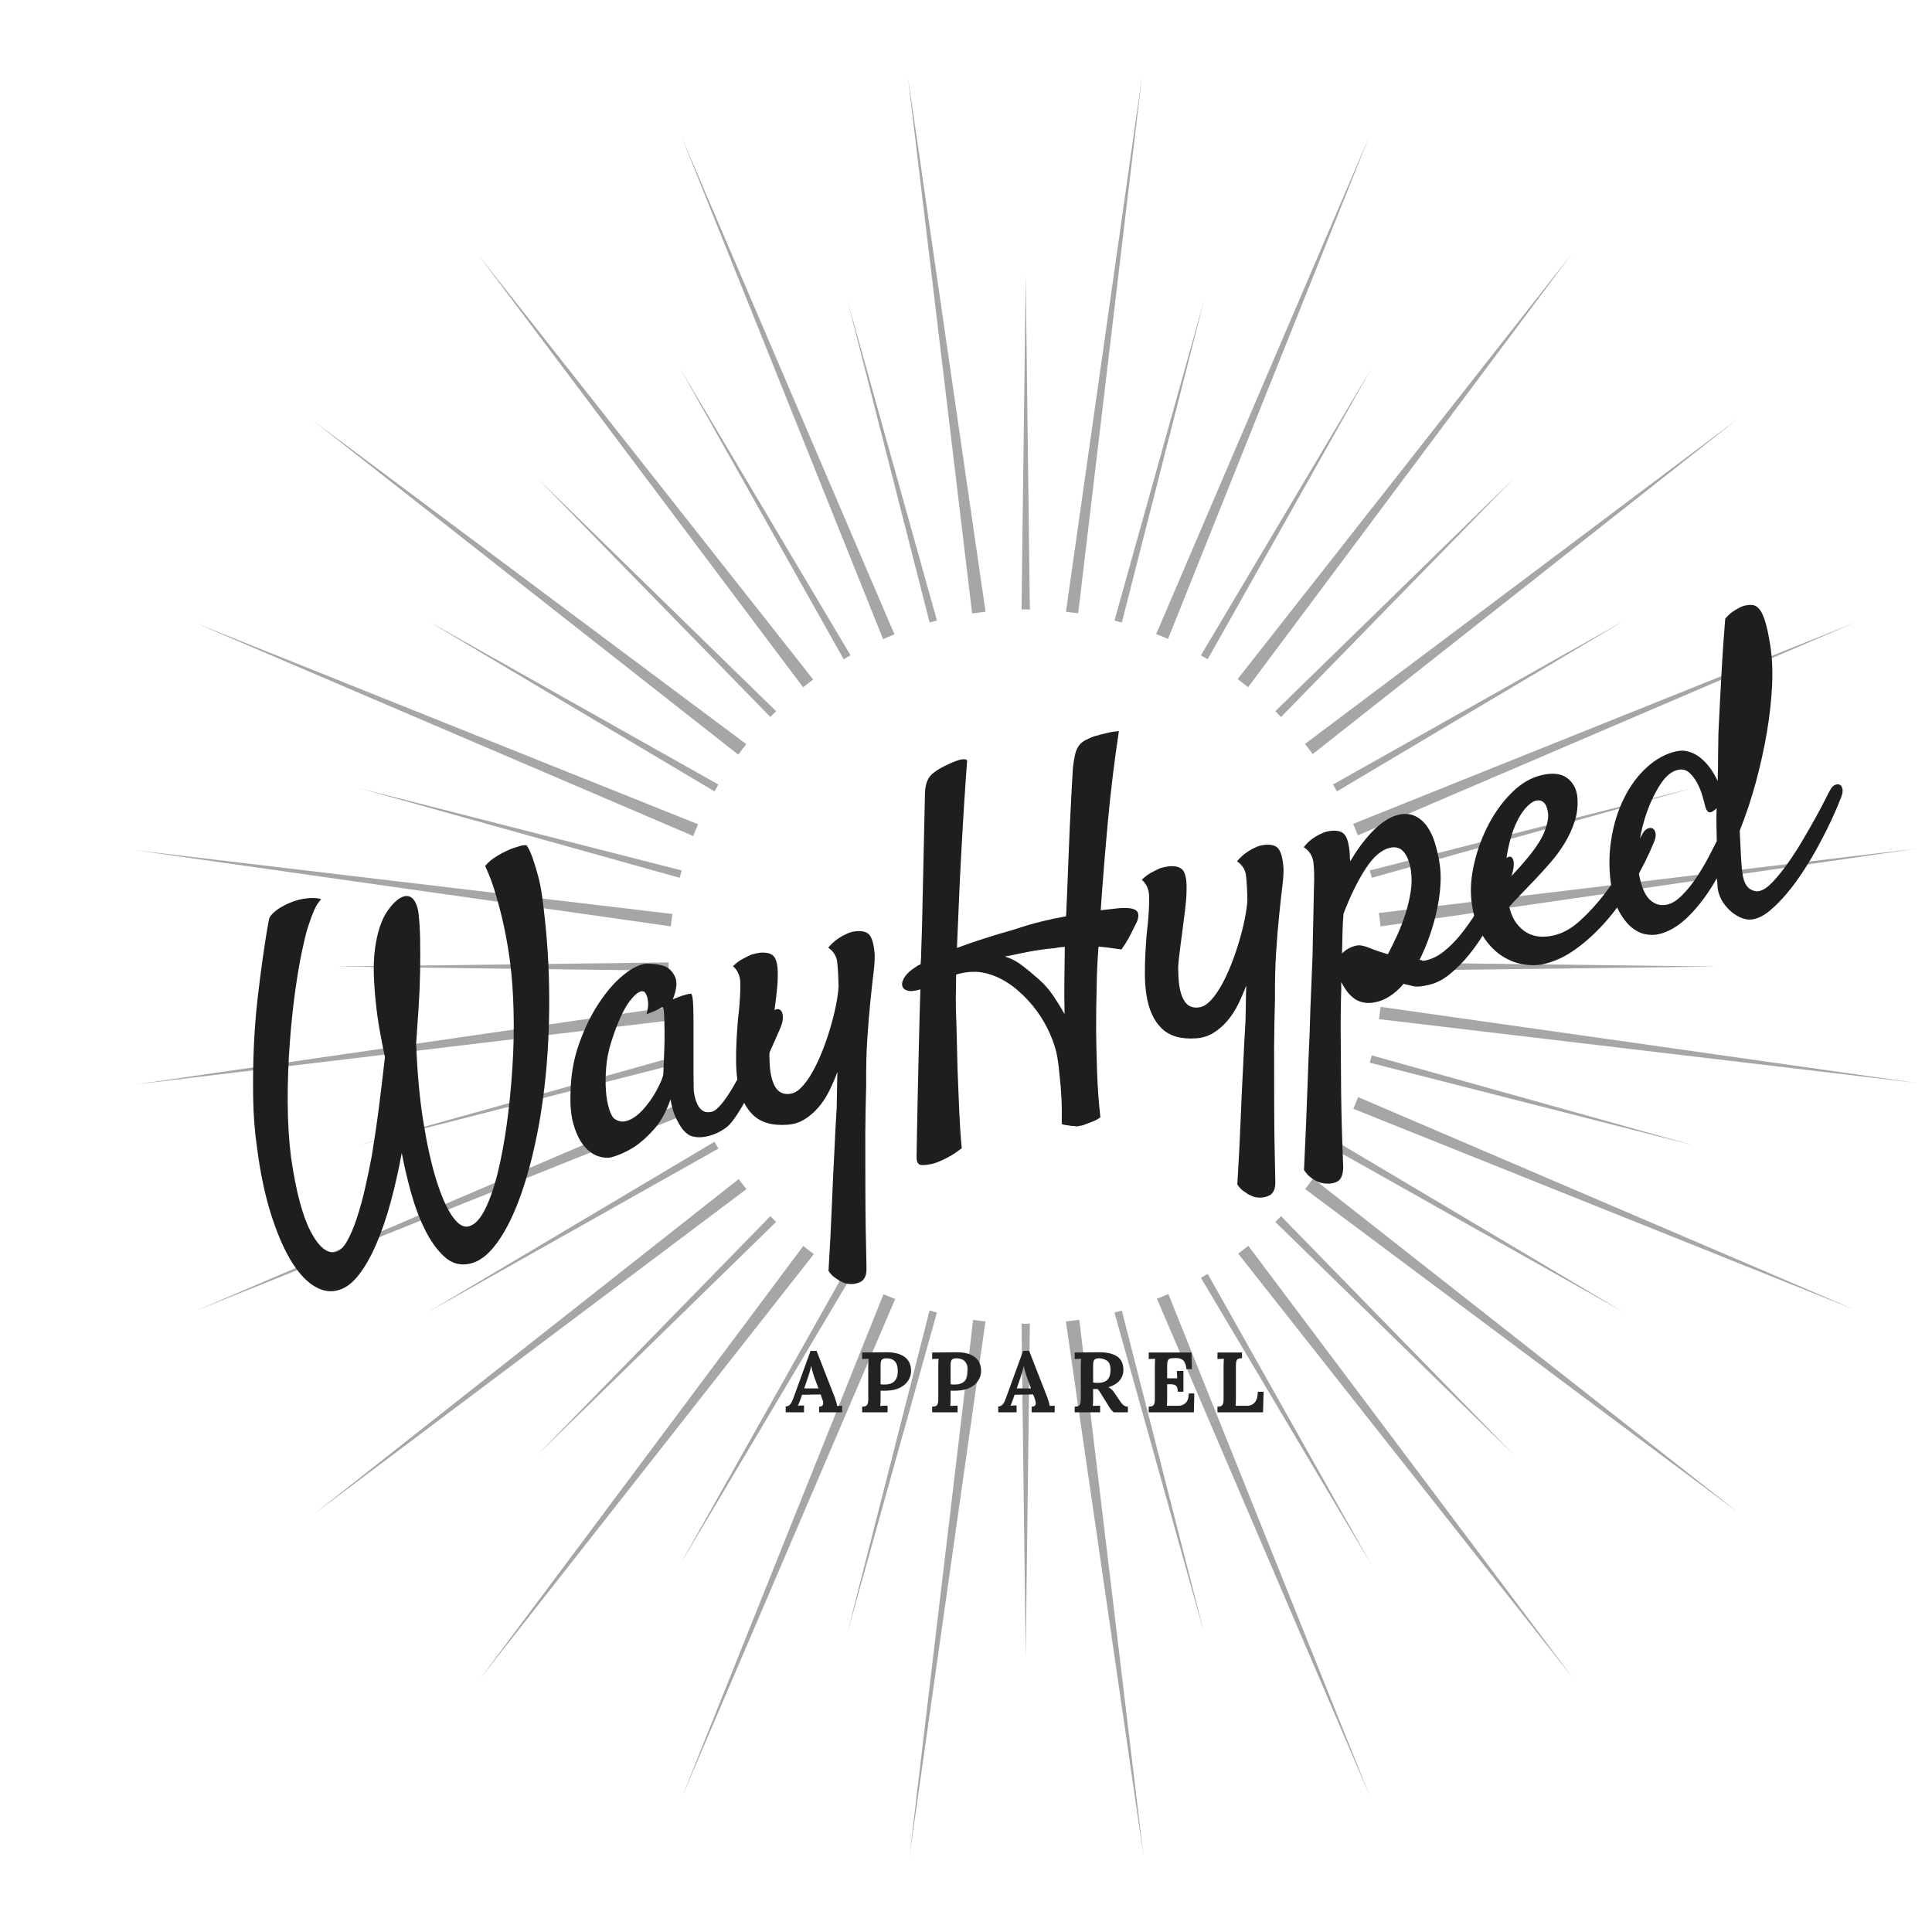 <?xml version="1.0" encoding="UTF-8"?>
<svg xmlns="http://www.w3.org/2000/svg" xmlns:xlink="http://www.w3.org/1999/xlink" width="375pt" height="375pt" viewBox="0 0 375 375" version="1.2">
<defs>
<g>
<symbol overflow="visible" id="glyph0-0">
<path style="stroke:none;" d=""/>
</symbol>
<symbol overflow="visible" id="glyph0-1">
<path style="stroke:none;" d="M 14.641 12.75 C 13.098 13.082 11.535 12.707 9.953 11.625 C 8.379 10.539 6.914 8.828 5.562 6.484 C 4.207 4.148 2.969 1.18 1.844 -2.422 C 0.727 -6.023 -0.141 -10.223 -0.766 -15.016 C -1.223 -18.18 -1.473 -21.457 -1.516 -24.844 C -1.566 -28.238 -1.52 -31.539 -1.375 -34.75 C -1.227 -37.969 -0.988 -41.023 -0.656 -43.922 C -0.32 -46.816 0.004 -49.391 0.328 -51.641 C 0.648 -53.891 0.926 -55.703 1.156 -57.078 C 1.395 -58.453 1.547 -59.258 1.609 -59.5 C 1.711 -59.789 1.957 -60.129 2.344 -60.516 C 2.738 -60.898 3.219 -61.266 3.781 -61.609 C 4.344 -61.953 4.969 -62.266 5.656 -62.547 C 6.344 -62.836 7.004 -63.051 7.641 -63.188 C 8.16 -63.301 8.664 -63.379 9.156 -63.422 C 9.602 -63.461 10.047 -63.473 10.484 -63.453 C 10.93 -63.43 11.332 -63.348 11.688 -63.203 C 11.188 -62.723 10.738 -62.035 10.344 -61.141 C 9.957 -60.254 9.613 -59.336 9.312 -58.391 C 8.938 -57.316 8.625 -56.172 8.375 -54.953 C 7.781 -52.504 7.238 -49.566 6.75 -46.141 C 6.258 -42.723 5.875 -39.113 5.594 -35.312 C 5.312 -31.52 5.176 -27.703 5.188 -23.859 C 5.207 -20.023 5.422 -16.469 5.828 -13.188 C 6.785 -6.582 8.051 -1.773 9.625 1.234 C 11.207 4.254 12.82 5.594 14.469 5.25 C 15.258 5.082 16 4.395 16.688 3.188 C 17.375 1.988 18.008 0.5 18.594 -1.281 C 19.188 -3.062 19.727 -5.023 20.219 -7.172 C 20.707 -9.328 21.145 -11.441 21.531 -13.516 C 21.75 -14.836 21.977 -16.312 22.219 -17.938 C 22.457 -19.562 22.688 -21.223 22.906 -22.922 C 23.125 -24.629 23.332 -26.32 23.531 -28 C 23.727 -29.676 23.906 -31.195 24.062 -32.562 C 23.727 -34.145 23.398 -35.828 23.078 -37.609 C 22.754 -39.398 22.492 -41.227 22.297 -43.094 C 22.098 -44.957 21.969 -46.805 21.906 -48.641 C 21.852 -50.484 21.938 -52.203 22.156 -53.797 C 22.602 -56.879 23.395 -59.25 24.531 -60.906 C 25.676 -62.562 26.773 -63.523 27.828 -63.797 C 28.566 -63.953 29.16 -63.742 29.609 -63.172 C 30.066 -62.609 30.379 -61.797 30.547 -60.734 C 30.734 -59.328 30.848 -57.617 30.891 -55.609 C 30.93 -53.598 30.93 -51.438 30.891 -49.125 C 30.848 -46.82 30.75 -44.484 30.594 -42.109 C 30.438 -39.734 30.281 -37.445 30.125 -35.25 C 30.332 -29.582 30.797 -24.516 31.516 -20.047 C 32.234 -15.586 33.07 -11.816 34.031 -8.734 C 35 -5.648 36.02 -3.32 37.094 -1.75 C 38.176 -0.176 39.223 0.504 40.234 0.297 C 41.391 0.047 42.445 -1.004 43.406 -2.859 C 44.363 -4.723 45.203 -7.098 45.922 -9.984 C 46.641 -12.879 47.242 -16.117 47.734 -19.703 C 48.223 -23.297 48.582 -26.957 48.812 -30.688 C 49.051 -34.414 49.125 -38.051 49.031 -41.594 C 48.938 -45.145 48.707 -48.32 48.344 -51.125 C 48.031 -53.438 47.641 -55.703 47.172 -57.922 C 46.766 -59.828 46.25 -61.848 45.625 -63.984 C 45.008 -66.129 44.305 -68.023 43.516 -69.672 C 44.086 -70.41 44.91 -71.086 45.984 -71.703 C 46.523 -72.047 47.129 -72.363 47.797 -72.656 C 48.191 -72.852 48.625 -73.031 49.094 -73.188 C 49.508 -73.332 49.926 -73.461 50.344 -73.578 C 50.758 -73.691 51.16 -73.734 51.547 -73.703 C 52.016 -73.035 52.438 -72.129 52.812 -70.984 C 53.195 -69.848 53.535 -68.727 53.828 -67.625 C 54.16 -66.32 54.422 -64.941 54.609 -63.484 C 55.379 -57.797 55.816 -52.141 55.922 -46.516 C 56.023 -40.891 55.848 -35.492 55.391 -30.328 C 54.93 -25.172 54.219 -20.375 53.25 -15.938 C 52.289 -11.5 51.156 -7.594 49.844 -4.219 C 48.531 -0.852 47.082 1.852 45.5 3.906 C 43.914 5.957 42.25 7.164 40.5 7.531 C 38.645 7.926 37 7.457 35.562 6.125 C 34.125 4.801 32.859 3.02 31.766 0.781 C 30.68 -1.445 29.773 -3.895 29.047 -6.562 C 28.328 -9.227 27.754 -11.703 27.328 -13.984 C 26.742 -10.766 26.039 -7.629 25.219 -4.578 C 24.395 -1.523 23.453 1.227 22.391 3.688 C 21.336 6.156 20.164 8.203 18.875 9.828 C 17.594 11.453 16.18 12.426 14.641 12.75 Z M 14.641 12.75 "/>
</symbol>
<symbol overflow="visible" id="glyph0-2">
<path style="stroke:none;" d="M 37.391 -24.422 C 36.879 -23.203 36.207 -21.688 35.375 -19.875 C 34.539 -18.07 33.664 -16.254 32.75 -14.422 C 31.832 -12.598 30.914 -10.91 30 -9.359 C 29.082 -7.816 28.285 -6.695 27.609 -6 C 27.141 -5.562 26.582 -5.164 25.938 -4.812 C 25.301 -4.457 24.629 -4.176 23.922 -3.969 C 23.223 -3.77 22.539 -3.664 21.875 -3.656 C 21.219 -3.656 20.613 -3.766 20.062 -3.984 C 19.508 -4.266 19 -4.711 18.531 -5.328 C 18.145 -5.848 17.734 -6.562 17.297 -7.469 C 16.859 -8.383 16.516 -9.562 16.266 -11 C 15.441 -8.602 14.379 -6.676 13.078 -5.219 C 11.785 -3.758 10.508 -2.617 9.25 -1.797 C 7.781 -0.859 6.266 -0.176 4.703 0.25 C 3.953 0.406 3.102 0.32 2.156 0 C 1.207 -0.332 0.328 -0.977 -0.484 -1.938 C -1.297 -2.895 -1.961 -4.219 -2.484 -5.906 C -3.016 -7.594 -3.234 -9.691 -3.141 -12.203 C -3.098 -15.578 -2.551 -18.758 -1.5 -21.75 C -0.445 -24.738 0.832 -27.375 2.344 -29.656 C 3.852 -31.945 5.43 -33.766 7.078 -35.109 C 8.734 -36.453 10.191 -37.195 11.453 -37.344 C 12.93 -37.375 14.18 -37.203 15.203 -36.828 C 16.055 -36.453 16.707 -35.77 17.156 -34.781 C 17.613 -33.801 17.469 -32.348 16.719 -30.422 C 17.426 -30.734 18.023 -30.969 18.516 -31.125 C 19.016 -31.281 19.395 -31.391 19.656 -31.453 C 19.977 -31.516 20.195 -31.531 20.312 -31.5 C 20.383 -31.406 20.457 -31.188 20.531 -30.844 C 20.602 -30.5 20.656 -29.859 20.688 -28.922 C 20.719 -27.992 20.734 -26.727 20.734 -25.125 C 20.742 -23.52 20.742 -21.441 20.734 -18.891 C 20.734 -18.391 20.734 -17.93 20.734 -17.516 C 20.734 -17.109 20.734 -16.703 20.734 -16.297 C 20.742 -15.891 20.75 -15.406 20.75 -14.844 C 20.758 -14.289 20.766 -13.602 20.766 -12.781 C 20.816 -12.289 20.914 -11.77 21.062 -11.219 C 21.207 -10.664 21.41 -10.164 21.672 -9.719 C 21.93 -9.27 22.266 -8.938 22.672 -8.719 C 23.078 -8.5 23.598 -8.457 24.234 -8.594 C 24.766 -8.707 25.383 -9.188 26.094 -10.031 C 26.801 -10.875 27.52 -11.91 28.25 -13.141 C 28.988 -14.379 29.742 -15.727 30.516 -17.188 C 31.285 -18.656 31.992 -20.066 32.641 -21.422 C 33.297 -22.773 33.883 -23.977 34.406 -25.031 C 34.938 -26.082 35.312 -26.852 35.531 -27.344 C 35.863 -27.906 36.227 -28.27 36.625 -28.438 C 37.031 -28.613 37.375 -28.566 37.656 -28.297 C 37.938 -28.023 38.078 -27.555 38.078 -26.891 C 38.086 -26.223 37.859 -25.398 37.391 -24.422 Z M 14.875 -16 C 14.914 -17.113 14.969 -18.426 15.031 -19.938 C 15.102 -21.445 15.129 -22.891 15.109 -24.266 C 15.098 -25.648 15.066 -26.789 15.016 -27.688 C 14.961 -28.594 14.836 -29 14.641 -28.906 C 14.379 -28.789 14.102 -28.645 13.812 -28.469 C 13.57 -28.312 13.242 -28.16 12.828 -28.016 C 12.422 -27.867 12.016 -27.703 11.609 -27.516 C 11.859 -28.441 11.961 -29.191 11.922 -29.766 C 11.879 -30.336 11.797 -30.773 11.672 -31.078 C 11.547 -31.441 11.379 -31.719 11.172 -31.906 C 10.492 -32.25 9.555 -31.645 8.359 -30.094 C 7.16 -28.539 5.961 -25.895 4.766 -22.156 C 4.266 -20.613 3.941 -19.008 3.797 -17.344 C 3.648 -15.688 3.629 -14.148 3.734 -12.734 C 3.836 -11.316 4.051 -10.102 4.375 -9.094 C 4.695 -8.082 5.055 -7.453 5.453 -7.203 C 6.148 -6.742 6.863 -6.602 7.594 -6.781 C 8.332 -6.969 9.047 -7.336 9.734 -7.891 C 10.422 -8.453 11.078 -9.133 11.703 -9.938 C 12.336 -10.738 12.883 -11.547 13.344 -12.359 C 13.812 -13.18 14.18 -13.922 14.453 -14.578 C 14.734 -15.242 14.875 -15.719 14.875 -16 Z M 14.875 -16 "/>
</symbol>
<symbol overflow="visible" id="glyph0-3">
<path style="stroke:none;" d="M 14.703 -33.656 C 15.285 -34.332 15.875 -34.879 16.469 -35.297 C 17.07 -35.723 17.629 -36.047 18.141 -36.266 C 18.691 -36.555 19.266 -36.738 19.859 -36.812 C 21.305 -37 22.285 -36.734 22.797 -36.016 C 23.305 -35.297 23.617 -34.031 23.734 -32.219 C 23.754 -31.289 23.672 -30.086 23.484 -28.609 C 23.305 -27.141 23.109 -25.344 22.891 -23.219 C 22.672 -21.094 22.473 -18.68 22.297 -15.984 C 22.117 -13.297 22.047 -10.297 22.078 -6.984 C 21.992 -4.254 21.938 -1.117 21.906 2.422 C 21.906 5.523 21.91 9.254 21.922 13.609 C 21.93 17.973 22.004 22.969 22.141 28.594 C 22.16 29.969 21.75 30.852 20.906 31.25 C 20.07 31.645 19.141 31.734 18.109 31.516 C 17.691 31.379 17.297 31.211 16.922 31.016 C 16.609 30.805 16.254 30.562 15.859 30.281 C 15.473 30.008 15.109 29.602 14.766 29.062 C 15.055 24.363 15.273 20.086 15.422 16.234 C 15.578 12.379 15.734 9.023 15.891 6.172 C 16.035 2.891 16.191 -0.066 16.359 -2.703 C 16.391 -3.879 16.41 -5.031 16.422 -6.156 C 16.43 -7.289 16.457 -8.422 16.5 -9.547 C 16.031 -8.285 15.504 -7.066 14.922 -5.891 C 14.348 -4.711 13.66 -3.656 12.859 -2.719 C 12.066 -1.781 11.164 -0.992 10.156 -0.359 C 9.156 0.266 8.062 0.617 6.875 0.703 C 3.926 0.941 1.672 0.312 0.109 -1.188 C -1.441 -2.688 -2.438 -4.859 -2.875 -7.703 C -3.051 -8.816 -3.148 -10.062 -3.172 -11.438 C -3.191 -12.82 -3.164 -14.156 -3.094 -15.438 C -3.031 -16.727 -2.957 -17.891 -2.875 -18.922 C -2.789 -19.961 -2.711 -20.719 -2.641 -21.188 C -2.43 -23.332 -2.332 -25.145 -2.344 -26.625 C -2.352 -28.113 -2.832 -29.258 -3.781 -30.062 C -3.133 -30.688 -2.5 -31.16 -1.875 -31.484 C -1.258 -31.816 -0.695 -32.094 -0.188 -32.312 C 0.383 -32.488 0.969 -32.613 1.562 -32.688 C 3.031 -32.781 3.973 -32.426 4.391 -31.625 C 4.805 -30.82 4.977 -29.535 4.906 -27.766 C 4.895 -26.816 4.797 -25.586 4.609 -24.078 C 4.43 -22.578 4.234 -21.031 4.016 -19.438 C 3.797 -17.844 3.609 -16.375 3.453 -15.031 C 3.297 -13.695 3.25 -12.758 3.312 -12.219 C 3.332 -9.738 3.691 -7.895 4.391 -6.688 C 5.086 -5.488 6.156 -5.039 7.594 -5.344 C 8.281 -5.488 8.977 -5.953 9.688 -6.734 C 10.406 -7.516 11.094 -8.504 11.75 -9.703 C 12.414 -10.898 13.035 -12.234 13.609 -13.703 C 14.191 -15.18 14.695 -16.656 15.125 -18.125 C 15.562 -19.602 15.922 -21.035 16.203 -22.422 C 16.484 -23.816 16.656 -25.039 16.719 -26.094 C 16.676 -28.133 16.586 -29.723 16.453 -30.859 C 16.328 -32.004 15.742 -32.938 14.703 -33.656 Z M 14.703 -33.656 "/>
</symbol>
<symbol overflow="visible" id="glyph0-4">
<path style="stroke:none;" d="M 4.984 14.625 C 3.723 14.895 2.914 14.914 2.562 14.688 C 2.207 14.457 2.047 13.898 2.078 13.016 C 2.086 12.723 2.109 11.477 2.141 9.281 C 2.172 7.094 2.223 4.426 2.297 1.281 C 2.379 -1.852 2.457 -5.254 2.531 -8.922 C 2.613 -12.586 2.707 -16.035 2.812 -19.266 C 1.719 -18.93 0.875 -18.852 0.281 -19.031 C -0.301 -19.207 -0.633 -19.547 -0.719 -20.047 C -0.801 -20.555 -0.613 -21.133 -0.156 -21.781 C 0.289 -22.426 1 -23.051 1.969 -23.656 C 2.156 -23.801 2.453 -23.969 2.859 -24.156 C 2.941 -25.125 2.984 -26.102 2.984 -27.094 C 3.023 -27.926 3.055 -28.816 3.078 -29.766 C 3.109 -30.723 3.133 -31.645 3.156 -32.531 L 3.703 -57.438 C 3.754 -58.738 4.047 -59.758 4.578 -60.5 C 5.117 -61.238 6.242 -62.016 7.953 -62.828 C 9.359 -63.504 10.363 -63.867 10.969 -63.922 C 11.57 -63.973 11.875 -63.859 11.875 -63.578 C 11.832 -62.961 11.727 -61.473 11.562 -59.109 C 11.395 -56.754 11.211 -53.883 11.016 -50.5 C 10.816 -47.113 10.617 -43.391 10.422 -39.328 C 10.234 -35.273 10.062 -31.27 9.906 -27.312 C 12.988 -28.469 16.766 -29.68 21.234 -30.953 C 22.953 -31.535 24.641 -32.031 26.297 -32.438 C 27.953 -32.844 29.551 -33.18 31.094 -33.453 C 31.238 -36.473 31.363 -39.484 31.469 -42.484 C 31.582 -45.492 31.695 -48.285 31.812 -50.859 C 31.938 -53.43 32.051 -55.707 32.156 -57.688 C 32.258 -59.676 32.344 -61.148 32.406 -62.109 C 32.52 -63.18 32.656 -64.062 32.812 -64.75 C 32.969 -65.445 33.203 -66.023 33.516 -66.484 C 33.836 -66.941 34.242 -67.305 34.734 -67.578 C 35.234 -67.848 35.82 -68.113 36.5 -68.375 C 36.863 -68.445 37.301 -68.566 37.812 -68.734 C 38.238 -68.828 38.738 -68.945 39.312 -69.094 C 39.895 -69.238 40.57 -69.336 41.344 -69.391 C 40.457 -63.555 39.742 -57.691 39.203 -51.797 C 38.66 -45.91 38.195 -40.188 37.812 -34.625 C 38.789 -34.719 39.641 -34.812 40.359 -34.906 C 41.086 -35.008 41.676 -35.062 42.125 -35.062 C 43.438 -35.102 44.316 -34.922 44.766 -34.516 C 45.211 -34.109 45.238 -33.395 44.844 -32.375 L 44.141 -30.984 C 43.91 -30.492 43.617 -29.922 43.266 -29.266 C 42.91 -28.609 42.438 -27.859 41.844 -27.016 C 41.383 -27.078 40.91 -27.141 40.422 -27.203 C 39.93 -27.273 39.457 -27.344 39 -27.406 C 38.445 -27.469 37.91 -27.52 37.391 -27.562 C 37.285 -26.219 37.203 -24.914 37.141 -23.656 C 37.078 -22.395 37.039 -21.129 37.031 -19.859 C 36.957 -17.129 36.922 -14.328 36.922 -11.453 C 36.941 -8.973 37.004 -6.234 37.109 -3.234 C 37.211 -0.242 37.426 2.68 37.75 5.547 C 37.383 5.848 36.992 6.082 36.578 6.25 C 36.172 6.414 35.816 6.555 35.516 6.672 C 35.16 6.816 34.801 6.953 34.438 7.078 L 34.359 7.109 L 34.047 7.172 C 33.828 7.211 33.609 7.254 33.391 7.297 C 33.18 7.348 32.961 7.336 32.734 7.266 C 32.453 7.266 32.172 7.242 31.891 7.203 C 31.598 7.141 31.32 7.098 31.062 7.078 C 30.812 7.055 30.539 6.988 30.25 6.875 C 30.289 5.051 30.27 3.344 30.188 1.75 C 30.102 0.156 29.988 -1.227 29.844 -2.406 C 29.727 -3.812 29.578 -5.055 29.391 -6.141 C 29.148 -7.523 28.688 -9 28 -10.562 C 27.32 -12.133 26.457 -13.641 25.406 -15.078 C 24.352 -16.516 23.16 -17.812 21.828 -18.969 C 20.504 -20.133 19.082 -21.051 17.562 -21.719 C 16.051 -22.344 14.672 -22.66 13.422 -22.672 C 12.172 -22.691 10.945 -22.516 9.75 -22.141 C 9.719 -20.473 9.695 -18.859 9.688 -17.297 C 9.688 -15.742 9.723 -14.258 9.797 -12.844 C 9.867 -9.656 9.945 -6.551 10.031 -3.531 C 10.133 -0.945 10.242 1.723 10.359 4.484 C 10.484 7.254 10.645 9.613 10.844 11.562 C 10.07 12.164 9.344 12.664 8.656 13.062 C 7.969 13.457 7.344 13.77 6.781 14 C 6.176 14.289 5.578 14.5 4.984 14.625 Z M 29 -27.281 C 27.102 -27.113 25.316 -26.863 23.641 -26.531 C 21.973 -26.207 20.504 -25.91 19.234 -25.641 C 20.398 -25.285 21.492 -24.719 22.516 -23.938 C 23.547 -23.156 24.641 -22.25 25.797 -21.219 C 26.867 -20.281 27.812 -19.207 28.625 -18 C 29.438 -16.789 30.16 -15.613 30.797 -14.469 C 30.742 -16.781 30.734 -19.047 30.766 -21.266 C 30.797 -23.492 30.82 -25.578 30.844 -27.516 C 30.52 -27.492 30.207 -27.469 29.906 -27.438 C 29.613 -27.406 29.312 -27.352 29 -27.281 Z M 29 -27.281 "/>
</symbol>
<symbol overflow="visible" id="glyph0-5">
<path style="stroke:none;" d="M 1.453 35.109 C 1.055 35.035 0.633 34.879 0.188 34.641 C -0.188 34.453 -0.57 34.191 -0.969 33.859 C -1.363 33.523 -1.734 33.094 -2.078 32.562 C -1.797 26.582 -1.578 21.391 -1.422 16.984 C -1.273 12.578 -1.129 8.891 -0.984 5.922 C -0.891 2.473 -0.785 -0.422 -0.672 -2.766 C -0.586 -5.004 -0.5 -7.227 -0.406 -9.438 C -0.383 -11.383 -0.344 -13.469 -0.281 -15.688 C -0.227 -17.914 -0.188 -20.004 -0.156 -21.953 C -0.062 -24.129 -0.094 -25.852 -0.25 -27.125 C -0.414 -28.395 -1.039 -29.383 -2.125 -30.094 C -1.602 -30.758 -1.039 -31.305 -0.438 -31.734 C 0.156 -32.16 0.707 -32.477 1.219 -32.688 C 1.77 -32.977 2.344 -33.16 2.938 -33.234 C 4.383 -33.422 5.363 -33.156 5.875 -32.438 C 6.383 -31.719 6.695 -30.453 6.812 -28.641 C 6.812 -28.367 6.816 -28.133 6.828 -27.938 C 6.836 -27.75 6.867 -27.551 6.922 -27.344 C 7.484 -28.352 8.125 -29.348 8.844 -30.328 C 9.57 -31.316 10.332 -32.227 11.125 -33.062 C 11.914 -33.895 12.758 -34.609 13.656 -35.203 C 14.551 -35.805 15.453 -36.207 16.359 -36.406 C 17.578 -36.656 18.633 -36.555 19.531 -36.109 C 20.438 -35.672 21.207 -34.992 21.844 -34.078 C 22.477 -33.16 22.977 -32.086 23.344 -30.859 C 23.719 -29.641 24.004 -28.414 24.203 -27.188 C 24.43 -25.852 24.5 -24.398 24.406 -22.828 C 24.32 -21.266 24.098 -19.645 23.734 -17.969 C 23.379 -16.289 22.91 -14.613 22.328 -12.938 C 21.742 -11.258 21.082 -9.68 20.344 -8.203 C 20.57 -8.191 20.711 -8.176 20.766 -8.156 C 20.816 -8.145 20.844 -8.125 20.844 -8.094 C 20.852 -8.07 20.898 -8.055 20.984 -8.047 C 21.078 -8.035 21.258 -8.055 21.531 -8.109 C 22.738 -8.367 23.91 -8.945 25.047 -9.844 C 26.191 -10.75 27.266 -11.82 28.266 -13.062 C 29.273 -14.301 30.227 -15.625 31.125 -17.031 C 32.02 -18.438 32.816 -19.781 33.516 -21.062 C 34.211 -22.344 34.785 -23.484 35.234 -24.484 C 35.68 -25.492 36.023 -26.223 36.266 -26.672 C 36.566 -27.285 36.883 -27.723 37.219 -27.984 C 37.562 -28.242 37.852 -28.316 38.094 -28.203 C 38.332 -28.098 38.5 -27.82 38.594 -27.375 C 38.688 -26.926 38.648 -26.316 38.484 -25.547 C 38.379 -25.023 38.094 -24.16 37.625 -22.953 C 37.156 -21.754 36.555 -20.391 35.828 -18.859 C 35.109 -17.328 34.25 -15.707 33.25 -14 C 32.258 -12.301 31.172 -10.719 29.984 -9.25 C 28.805 -7.789 27.539 -6.516 26.188 -5.422 C 24.844 -4.328 23.457 -3.633 22.031 -3.344 C 21.344 -3.188 20.781 -3.086 20.344 -3.047 C 19.906 -3.016 19.531 -3.031 19.219 -3.094 C 18.906 -3.164 18.598 -3.238 18.297 -3.312 C 18.004 -3.395 17.656 -3.477 17.25 -3.562 C 16.457 -2.625 15.598 -1.848 14.672 -1.234 C 13.742 -0.617 12.805 -0.211 11.859 -0.016 C 10.961 0.18 10.148 0.203 9.422 0.047 C 8.703 -0.109 8.078 -0.391 7.547 -0.797 C 7.016 -1.211 6.551 -1.695 6.156 -2.25 C 5.77 -2.801 5.43 -3.352 5.141 -3.906 C 5.141 -3.688 5.141 -3.492 5.141 -3.328 C 5.148 -3.16 5.156 -2.941 5.156 -2.672 C 5.062 0.016 5.023 3.098 5.047 6.578 C 5.055 9.566 5.082 13.195 5.125 17.469 C 5.176 21.738 5.312 26.586 5.531 32.016 C 5.508 33.516 5.109 34.457 4.328 34.844 C 3.555 35.227 2.598 35.316 1.453 35.109 Z M 5.594 -17.188 C 5.508 -16.227 5.445 -15.125 5.406 -13.875 C 5.363 -12.625 5.328 -11.145 5.297 -9.438 C 5.66 -9.832 6.094 -10.164 6.594 -10.438 C 7.094 -10.707 7.609 -10.895 8.141 -11 C 8.723 -11.125 9.523 -10.977 10.547 -10.562 C 11.566 -10.145 12.785 -9.727 14.203 -9.312 C 14.797 -10.426 15.406 -11.672 16.031 -13.047 C 16.656 -14.422 17.191 -15.82 17.641 -17.25 C 18.086 -18.676 18.422 -20.098 18.641 -21.516 C 18.859 -22.941 18.867 -24.281 18.672 -25.531 C 18.43 -27.133 17.977 -28.336 17.312 -29.141 C 16.656 -29.941 15.77 -30.223 14.656 -29.984 C 13.008 -29.629 11.422 -28.281 9.891 -25.938 C 8.367 -23.602 6.938 -20.688 5.594 -17.188 Z M 5.594 -17.188 "/>
</symbol>
<symbol overflow="visible" id="glyph0-6">
<path style="stroke:none;" d="M 32.469 -24.141 C 31.383 -21.473 30.066 -18.828 28.516 -16.203 C 26.973 -13.578 25.258 -11.16 23.375 -8.953 C 21.488 -6.754 19.477 -4.879 17.344 -3.328 C 15.219 -1.773 13.039 -0.766 10.812 -0.297 C 9.645 -0.047 8.32 -0.051 6.844 -0.312 C 5.375 -0.582 3.961 -1.18 2.609 -2.109 C 1.254 -3.047 0.051 -4.375 -1 -6.094 C -2.051 -7.812 -2.727 -10.02 -3.031 -12.719 C -3.27 -14.926 -3.078 -17.352 -2.453 -20 C -1.828 -22.656 -0.891 -25.164 0.359 -27.531 C 1.609 -29.906 3.133 -31.973 4.938 -33.734 C 6.75 -35.504 8.719 -36.613 10.844 -37.062 C 12.844 -37.488 14.398 -37.289 15.516 -36.469 C 16.641 -35.645 17.305 -34.484 17.516 -32.984 C 17.691 -31.316 17.539 -29.711 17.062 -28.172 C 16.582 -26.641 15.93 -25.203 15.109 -23.859 C 14.297 -22.523 13.391 -21.281 12.391 -20.125 C 11.391 -18.969 10.438 -17.91 9.531 -16.953 C 8.539 -15.898 7.586 -14.906 6.672 -13.969 C 5.766 -13.031 4.977 -12.191 4.312 -11.453 C 4.633 -10.141 5.102 -9.07 5.719 -8.25 C 6.332 -7.438 7.016 -6.82 7.766 -6.406 C 8.523 -5.988 9.336 -5.742 10.203 -5.672 C 11.078 -5.609 11.938 -5.672 12.781 -5.859 C 14.582 -6.234 16.344 -7.195 18.062 -8.75 C 19.781 -10.312 21.406 -12.098 22.938 -14.109 C 24.477 -16.117 25.867 -18.164 27.109 -20.25 C 28.359 -22.344 29.383 -24.133 30.188 -25.625 C 30.457 -26.125 30.781 -26.457 31.156 -26.625 C 31.539 -26.789 31.867 -26.801 32.141 -26.656 C 32.422 -26.52 32.609 -26.227 32.703 -25.781 C 32.805 -25.332 32.727 -24.785 32.469 -24.141 Z M 9.562 -32.062 C 8.926 -31.926 8.238 -31.445 7.5 -30.625 C 6.77 -29.801 6.102 -28.703 5.5 -27.328 C 4.906 -25.961 4.422 -24.344 4.047 -22.469 C 3.672 -20.594 3.531 -18.5 3.625 -16.188 C 4.156 -16.801 4.738 -17.438 5.375 -18.094 C 6.008 -18.758 6.633 -19.461 7.25 -20.203 C 9.176 -22.43 10.445 -24.301 11.062 -25.812 C 11.676 -27.32 11.941 -28.566 11.859 -29.547 C 11.734 -30.566 11.469 -31.27 11.062 -31.656 C 10.656 -32.051 10.156 -32.188 9.562 -32.062 Z M 9.562 -32.062 "/>
</symbol>
<symbol overflow="visible" id="glyph0-7">
<path style="stroke:none;" d="M 22.047 -20.516 C 22.129 -18.805 22.207 -17.188 22.281 -15.656 C 22.352 -14.125 22.461 -12.906 22.609 -12 C 22.828 -10.656 23.266 -9.75 23.922 -9.281 C 24.578 -8.82 25.219 -8.66 25.844 -8.797 C 26.594 -8.953 27.43 -9.508 28.359 -10.469 C 29.285 -11.438 30.238 -12.602 31.219 -13.969 C 32.207 -15.344 33.172 -16.82 34.109 -18.406 C 35.047 -19.988 35.906 -21.484 36.688 -22.891 C 37.477 -24.305 38.133 -25.539 38.656 -26.594 C 39.176 -27.645 39.539 -28.332 39.75 -28.656 C 39.988 -29.039 40.273 -29.297 40.609 -29.422 C 40.953 -29.547 41.242 -29.547 41.484 -29.422 C 41.734 -29.305 41.898 -29.035 41.984 -28.609 C 42.078 -28.191 41.984 -27.629 41.703 -26.922 C 41.266 -25.773 40.688 -24.414 39.969 -22.844 C 39.25 -21.281 38.43 -19.648 37.516 -17.953 C 36.609 -16.266 35.625 -14.594 34.562 -12.938 C 33.5 -11.281 32.406 -9.781 31.281 -8.438 C 30.156 -7.094 29.039 -5.957 27.938 -5.031 C 26.832 -4.113 25.781 -3.551 24.781 -3.344 C 24.031 -3.188 23.273 -3.25 22.516 -3.531 C 21.766 -3.812 21.051 -4.238 20.375 -4.812 C 19.707 -5.383 19.133 -6.062 18.656 -6.844 C 18.188 -7.633 17.891 -8.457 17.766 -9.312 C 17.754 -9.695 17.703 -10.352 17.609 -11.281 C 15.922 -8.32 14.102 -5.875 12.156 -3.938 C 10.207 -2 8.207 -0.816 6.156 -0.391 C 5.406 -0.234 4.566 -0.25 3.641 -0.438 C 2.723 -0.633 1.844 -1.082 1 -1.781 C 0.156 -2.488 -0.617 -3.484 -1.328 -4.766 C -2.047 -6.055 -2.562 -7.691 -2.875 -9.672 C -3.363 -12.797 -3.367 -15.844 -2.891 -18.812 C -2.422 -21.781 -1.594 -24.453 -0.406 -26.828 C 0.77 -29.211 2.254 -31.219 4.047 -32.844 C 5.836 -34.469 7.766 -35.5 9.828 -35.938 C 10.734 -36.125 11.602 -36.066 12.438 -35.766 C 13.27 -35.473 14.023 -35.023 14.703 -34.422 C 15.391 -33.828 15.992 -33.141 16.516 -32.359 C 17.035 -31.586 17.453 -30.848 17.766 -30.141 C 17.816 -31.754 17.844 -33.336 17.844 -34.891 C 17.852 -36.441 17.875 -37.914 17.906 -39.312 C 18.02 -41.375 18.129 -43.602 18.234 -46 C 18.348 -48.07 18.477 -50.453 18.625 -53.141 C 18.781 -55.828 18.984 -58.664 19.234 -61.656 C 19.68 -62.188 20.117 -62.609 20.547 -62.922 C 20.973 -63.234 21.391 -63.488 21.797 -63.688 C 22.242 -63.945 22.676 -64.125 23.094 -64.219 C 23.625 -64.332 24.113 -64.363 24.562 -64.312 C 25.008 -64.27 25.441 -64.004 25.859 -63.516 C 26.273 -63.023 26.648 -62.227 26.984 -61.125 C 27.328 -60.031 27.648 -58.52 27.953 -56.594 C 28.336 -54.25 28.461 -51.625 28.328 -48.719 C 28.191 -45.812 27.852 -42.766 27.312 -39.578 C 26.77 -36.391 26.055 -33.164 25.172 -29.906 C 24.285 -26.656 23.242 -23.523 22.047 -20.516 Z M 17.594 -18.484 C 17.57 -19.535 17.551 -20.582 17.531 -21.625 C 17.508 -22.676 17.52 -23.758 17.562 -24.875 C 17.457 -24.789 17.375 -24.711 17.312 -24.641 C 17.25 -24.578 17.164 -24.508 17.062 -24.438 C 16.539 -24.039 16.145 -23.969 15.875 -24.219 C 15.602 -24.469 15.398 -24.914 15.266 -25.562 C 15.191 -25.875 15.039 -26.43 14.812 -27.234 C 14.582 -28.047 14.254 -28.863 13.828 -29.688 C 13.41 -30.508 12.895 -31.195 12.281 -31.75 C 11.664 -32.312 10.938 -32.504 10.094 -32.328 C 8.875 -32.066 7.758 -31.18 6.75 -29.672 C 5.738 -28.16 4.863 -26.398 4.125 -24.391 C 3.395 -22.391 2.867 -20.301 2.547 -18.125 C 2.234 -15.957 2.191 -14.07 2.422 -12.469 C 2.859 -9.895 3.562 -8.129 4.531 -7.172 C 5.508 -6.223 6.641 -5.883 7.922 -6.156 C 8.867 -6.363 9.832 -6.957 10.812 -7.938 C 11.801 -8.914 12.723 -10.047 13.578 -11.328 C 14.441 -12.617 15.219 -13.914 15.906 -15.219 C 16.594 -16.531 17.156 -17.617 17.594 -18.484 Z M 17.594 -18.484 "/>
</symbol>
<symbol overflow="visible" id="glyph1-0">
<path style="stroke:none;" d="M 0.5 -8.297 L 8.016 -8.297 L 8.016 0 L 0.5 0 Z M 5.844 -1.188 L 5.844 -7.109 L 2.688 -7.109 L 2.688 -1.188 Z M 5.844 -1.188 "/>
</symbol>
<symbol overflow="visible" id="glyph1-1">
<path style="stroke:none;" d="M 0.062 -1.141 C 0.352 -1.141 0.594 -1.223 0.781 -1.391 C 0.977 -1.555 1.129 -1.758 1.234 -2 C 1.348 -2.238 1.488 -2.582 1.656 -3.031 L 4.891 -11.922 L 6.062 -11.922 L 9.594 -2.875 C 9.676 -2.645 9.766 -2.367 9.859 -2.047 C 9.961 -1.723 10.031 -1.453 10.062 -1.234 C 10.426 -1.266 10.742 -1.281 11.016 -1.281 L 11.016 0 L 6.547 0 L 6.547 -1.094 C 7.078 -1.094 7.344 -1.316 7.344 -1.766 C 7.344 -1.984 7.285 -2.25 7.172 -2.562 L 6.844 -3.469 L 3.234 -3.406 L 2.969 -2.625 C 2.938 -2.531 2.863 -2.328 2.75 -2.016 C 2.633 -1.711 2.531 -1.469 2.438 -1.281 C 2.789 -1.312 3.188 -1.328 3.625 -1.328 L 3.625 0 L 0.062 0 Z M 6.422 -4.641 L 5.656 -6.719 C 5.332 -7.625 5.125 -8.383 5.031 -9 L 5.016 -9 C 4.836 -8.195 4.629 -7.461 4.391 -6.797 L 3.656 -4.641 Z M 6.422 -4.641 "/>
</symbol>
<symbol overflow="visible" id="glyph1-2">
<path style="stroke:none;" d="M 0.828 -1.094 C 1.129 -1.102 1.359 -1.141 1.516 -1.203 C 1.672 -1.266 1.789 -1.395 1.875 -1.594 C 1.969 -1.789 2.016 -2.102 2.016 -2.531 L 2.016 -8.891 C 2.016 -9.516 2.035 -10.016 2.078 -10.391 L 0.828 -10.344 L 0.828 -11.609 L 5.547 -11.656 C 7.035 -11.664 8.203 -11.367 9.047 -10.766 C 9.898 -10.16 10.328 -9.242 10.328 -8.016 C 10.328 -7.379 10.148 -6.773 9.797 -6.203 C 9.441 -5.629 8.91 -5.16 8.203 -4.797 C 7.492 -4.43 6.629 -4.234 5.609 -4.203 L 4.969 -4.188 L 4.406 -4.203 L 4.406 -2.734 C 4.406 -2.109 4.383 -1.609 4.344 -1.234 C 4.695 -1.266 5.172 -1.281 5.766 -1.281 L 5.766 0 L 0.828 0 Z M 5.156 -5.391 C 6.051 -5.391 6.707 -5.613 7.125 -6.062 C 7.539 -6.508 7.75 -7.164 7.75 -8.031 C 7.75 -9.664 7.008 -10.484 5.531 -10.484 C 5.133 -10.484 4.848 -10.398 4.672 -10.234 C 4.492 -10.066 4.406 -9.711 4.406 -9.172 L 4.406 -5.438 C 4.645 -5.406 4.895 -5.391 5.156 -5.391 Z M 5.156 -5.391 "/>
</symbol>
<symbol overflow="visible" id="glyph1-3">
<path style="stroke:none;" d="M 0.828 -1.094 C 1.129 -1.102 1.359 -1.141 1.516 -1.203 C 1.672 -1.266 1.789 -1.395 1.875 -1.594 C 1.969 -1.789 2.016 -2.102 2.016 -2.531 L 2.016 -8.891 C 2.016 -9.516 2.035 -10.016 2.078 -10.391 L 0.828 -10.344 L 0.828 -11.609 L 5.547 -11.656 C 7.055 -11.664 8.223 -11.398 9.047 -10.859 C 9.867 -10.316 10.281 -9.438 10.281 -8.219 C 10.281 -7.445 10.035 -6.766 9.547 -6.172 C 9.055 -5.586 8.332 -5.156 7.375 -4.875 L 7.375 -4.859 C 7.57 -4.785 7.773 -4.648 7.984 -4.453 C 8.191 -4.266 8.367 -4.051 8.516 -3.812 L 9.297 -2.656 C 9.672 -2.07 9.984 -1.664 10.234 -1.438 C 10.484 -1.219 10.789 -1.102 11.156 -1.094 L 11.156 0 L 8.406 0 C 8.219 -0.133 8.031 -0.328 7.844 -0.578 C 7.656 -0.828 7.441 -1.156 7.203 -1.562 L 5.969 -3.547 C 5.695 -3.992 5.469 -4.316 5.281 -4.516 L 4.406 -4.516 L 4.406 -2.734 C 4.406 -2.109 4.383 -1.609 4.344 -1.234 C 4.695 -1.266 5.172 -1.281 5.766 -1.281 L 5.766 0 L 0.828 0 Z M 5.203 -5.703 C 6.117 -5.703 6.773 -5.906 7.172 -6.312 C 7.578 -6.719 7.781 -7.352 7.781 -8.219 C 7.781 -9.133 7.547 -9.738 7.078 -10.031 C 6.609 -10.332 6.094 -10.484 5.531 -10.484 C 5.133 -10.484 4.848 -10.398 4.672 -10.234 C 4.492 -10.066 4.406 -9.711 4.406 -9.172 L 4.406 -5.781 C 4.738 -5.727 5.004 -5.703 5.203 -5.703 Z M 5.203 -5.703 "/>
</symbol>
<symbol overflow="visible" id="glyph1-4">
<path style="stroke:none;" d="M 0.828 -1.094 C 1.129 -1.102 1.359 -1.141 1.516 -1.203 C 1.672 -1.266 1.789 -1.395 1.875 -1.594 C 1.969 -1.789 2.016 -2.102 2.016 -2.531 L 2.016 -8.891 C 2.016 -9.516 2.035 -10.016 2.078 -10.391 L 0.828 -10.344 L 0.828 -11.609 L 9.125 -11.609 L 9.219 -8.391 L 8.125 -8.391 C 8.125 -9.211 7.926 -9.781 7.531 -10.094 C 7.145 -10.406 6.676 -10.551 6.125 -10.531 L 5.531 -10.516 C 5.258 -10.504 5.047 -10.469 4.891 -10.406 C 4.734 -10.352 4.613 -10.219 4.531 -10 C 4.445 -9.789 4.406 -9.484 4.406 -9.078 L 4.406 -6.594 L 6.359 -6.594 C 6.348 -6.781 6.32 -7.258 6.281 -8.031 L 7.562 -8.031 L 7.562 -4 L 6.469 -4 C 6.469 -4.438 6.398 -4.758 6.266 -4.969 C 6.129 -5.188 5.945 -5.32 5.719 -5.375 C 5.5 -5.438 5.207 -5.461 4.844 -5.453 L 4.406 -5.438 L 4.406 -2.719 C 4.406 -2.125 4.383 -1.641 4.344 -1.266 L 6.578 -1.266 C 7.141 -1.266 7.613 -1.453 8 -1.828 C 8.395 -2.211 8.594 -2.82 8.594 -3.656 L 9.672 -3.656 L 9.594 0 L 0.828 0 Z M 0.828 -1.094 "/>
</symbol>
<symbol overflow="visible" id="glyph1-5">
<path style="stroke:none;" d="M 0.828 -1.094 C 1.129 -1.102 1.359 -1.141 1.516 -1.203 C 1.672 -1.266 1.789 -1.395 1.875 -1.594 C 1.969 -1.789 2.016 -2.102 2.016 -2.531 L 2.016 -8.891 C 2.016 -9.516 2.035 -10.016 2.078 -10.391 L 0.828 -10.344 L 0.828 -11.609 L 5.594 -11.609 L 5.594 -10.516 C 5.289 -10.504 5.062 -10.469 4.906 -10.406 C 4.75 -10.352 4.625 -10.223 4.531 -10.016 C 4.445 -9.816 4.406 -9.504 4.406 -9.078 L 4.406 -2.719 C 4.406 -2.125 4.383 -1.641 4.344 -1.266 L 6.578 -1.266 C 7.234 -1.273 7.742 -1.508 8.109 -1.969 C 8.473 -2.426 8.656 -3.098 8.656 -3.984 L 9.781 -3.984 L 9.672 0 L 0.828 0 Z M 0.828 -1.094 "/>
</symbol>
</g>
<clipPath id="clip1">
  <path d="M 206 14.734 L 222 14.734 L 222 120 L 206 120 Z M 206 14.734 "/>
</clipPath>
<clipPath id="clip2">
  <path d="M 176 14.734 L 192 14.734 L 192 120 L 176 120 Z M 176 14.734 "/>
</clipPath>
<clipPath id="clip3">
  <path d="M 267 164 L 371.961 164 L 371.961 180 L 267 180 Z M 267 164 "/>
</clipPath>
<clipPath id="clip4">
  <path d="M 267 195 L 371.961 195 L 371.961 211 L 267 211 Z M 267 195 "/>
</clipPath>
<clipPath id="clip5">
  <path d="M 206 256 L 222 256 L 222 360.484 L 206 360.484 Z M 206 256 "/>
</clipPath>
<clipPath id="clip6">
  <path d="M 176 256 L 192 256 L 192 360.484 L 176 360.484 Z M 176 256 "/>
</clipPath>
<clipPath id="clip7">
  <path d="M 26.211 195 L 131 195 L 131 211 L 26.211 211 Z M 26.211 195 "/>
</clipPath>
<clipPath id="clip8">
  <path d="M 26.211 165 L 131 165 L 131 180 L 26.211 180 Z M 26.211 165 "/>
</clipPath>
</defs>
<g id="surface1">
<path style=" stroke:none;fill-rule:nonzero;fill:rgb(65.099%,65.099%,65.099%);fill-opacity:1;" d="M 181.859 120.449 L 164.434 58.129 L 180.438 120.84 C 180.91 120.715 181.379 120.562 181.859 120.449 "/>
<path style=" stroke:none;fill-rule:nonzero;fill:rgb(65.099%,65.099%,65.099%);fill-opacity:1;" d="M 199.09 118.281 C 199.359 118.281 199.629 118.305 199.895 118.309 L 199.09 53.59 L 198.277 118.309 C 198.547 118.305 198.82 118.281 199.09 118.281 "/>
<path style=" stroke:none;fill-rule:nonzero;fill:rgb(65.099%,65.099%,65.099%);fill-opacity:1;" d="M 165.09 127.195 L 132.031 71.566 L 163.762 127.961 C 164.207 127.703 164.645 127.453 165.09 127.195 "/>
<path style=" stroke:none;fill-rule:nonzero;fill:rgb(65.099%,65.099%,65.099%);fill-opacity:1;" d="M 139.441 152.273 L 83.051 120.535 L 138.684 153.602 C 138.934 153.152 139.191 152.723 139.441 152.273 "/>
<path style=" stroke:none;fill-rule:nonzero;fill:rgb(65.099%,65.099%,65.099%);fill-opacity:1;" d="M 217.746 120.84 L 233.75 58.129 L 216.32 120.449 C 216.797 120.562 217.266 120.719 217.746 120.84 "/>
<path style=" stroke:none;fill-rule:nonzero;fill:rgb(65.099%,65.099%,65.099%);fill-opacity:1;" d="M 132.32 168.949 L 69.609 152.953 L 131.926 170.383 C 132.043 169.906 132.184 169.43 132.32 168.949 "/>
<path style=" stroke:none;fill-rule:nonzero;fill:rgb(65.099%,65.099%,65.099%);fill-opacity:1;" d="M 150.645 138.043 L 104.324 92.844 L 149.527 139.168 C 149.891 138.777 150.266 138.41 150.645 138.043 "/>
<path style=" stroke:none;fill-rule:nonzero;fill:rgb(65.099%,65.099%,65.099%);fill-opacity:1;" d="M 333.105 187.609 L 268.391 186.805 C 268.395 187.07 268.414 187.336 268.414 187.609 C 268.414 187.887 268.395 188.148 268.391 188.418 L 333.105 187.609 "/>
<path style=" stroke:none;fill-rule:nonzero;fill:rgb(65.099%,65.099%,65.099%);fill-opacity:1;" d="M 266.254 170.379 L 328.562 152.953 L 265.859 168.957 C 265.984 169.43 266.125 169.906 266.254 170.379 "/>
<path style=" stroke:none;fill-rule:nonzero;fill:rgb(65.099%,65.099%,65.099%);fill-opacity:1;" d="M 259.492 153.609 L 315.133 120.543 L 258.734 152.273 C 258.996 152.723 259.246 153.152 259.492 153.609 "/>
<path style=" stroke:none;fill-rule:nonzero;fill:rgb(65.099%,65.099%,65.099%);fill-opacity:1;" d="M 234.414 127.961 L 266.156 71.566 L 233.098 127.203 C 233.535 127.453 233.977 127.707 234.414 127.961 "/>
<path style=" stroke:none;fill-rule:nonzero;fill:rgb(65.099%,65.099%,65.099%);fill-opacity:1;" d="M 248.652 139.168 L 293.859 92.848 L 247.535 138.043 C 247.918 138.418 248.281 138.777 248.652 139.168 "/>
<path style=" stroke:none;fill-rule:nonzero;fill:rgb(65.099%,65.099%,65.099%);fill-opacity:1;" d="M 258.734 222.938 L 315.133 254.688 L 259.492 221.621 C 259.246 222.059 258.996 222.5 258.734 222.938 "/>
<path style=" stroke:none;fill-rule:nonzero;fill:rgb(65.099%,65.099%,65.099%);fill-opacity:1;" d="M 233.098 248.02 L 266.156 303.66 L 234.414 247.262 C 233.977 247.512 233.535 247.77 233.098 248.02 "/>
<path style=" stroke:none;fill-rule:nonzero;fill:rgb(65.099%,65.099%,65.099%);fill-opacity:1;" d="M 129.758 187.609 C 129.758 187.336 129.777 187.07 129.785 186.805 L 65.059 187.609 L 129.785 188.414 C 129.777 188.141 129.758 187.887 129.758 187.609 "/>
<path style=" stroke:none;fill-rule:nonzero;fill:rgb(65.099%,65.099%,65.099%);fill-opacity:1;" d="M 216.32 254.773 L 233.75 317.094 L 217.746 254.375 C 217.266 254.512 216.797 254.656 216.32 254.773 "/>
<path style=" stroke:none;fill-rule:nonzero;fill:rgb(65.099%,65.099%,65.099%);fill-opacity:1;" d="M 265.859 206.27 L 328.562 222.27 L 266.254 204.848 C 266.125 205.328 265.984 205.789 265.859 206.27 "/>
<path style=" stroke:none;fill-rule:nonzero;fill:rgb(65.099%,65.099%,65.099%);fill-opacity:1;" d="M 247.531 237.176 L 293.848 282.387 L 248.652 236.059 C 248.281 236.441 247.91 236.816 247.531 237.176 "/>
<path style=" stroke:none;fill-rule:nonzero;fill:rgb(65.099%,65.099%,65.099%);fill-opacity:1;" d="M 199.09 256.941 C 198.82 256.941 198.547 256.91 198.277 256.91 L 199.09 321.621 L 199.895 256.91 C 199.629 256.91 199.359 256.941 199.09 256.941 "/>
<path style=" stroke:none;fill-rule:nonzero;fill:rgb(65.099%,65.099%,65.099%);fill-opacity:1;" d="M 138.684 221.613 L 83.043 254.688 L 139.441 222.938 C 139.184 222.492 138.926 222.059 138.684 221.613 "/>
<path style=" stroke:none;fill-rule:nonzero;fill:rgb(65.099%,65.099%,65.099%);fill-opacity:1;" d="M 131.926 204.84 L 69.609 222.27 L 132.32 206.266 C 132.184 205.789 132.043 205.32 131.926 204.84 "/>
<path style=" stroke:none;fill-rule:nonzero;fill:rgb(65.099%,65.099%,65.099%);fill-opacity:1;" d="M 163.762 247.27 L 132.023 303.66 L 165.078 248.02 C 164.641 247.77 164.199 247.512 163.762 247.27 "/>
<path style=" stroke:none;fill-rule:nonzero;fill:rgb(65.099%,65.099%,65.099%);fill-opacity:1;" d="M 149.52 236.055 L 104.324 282.387 L 150.645 237.176 C 150.266 236.809 149.891 236.441 149.52 236.055 "/>
<path style=" stroke:none;fill-rule:nonzero;fill:rgb(65.099%,65.099%,65.099%);fill-opacity:1;" d="M 180.426 254.375 L 164.43 317.094 L 181.852 254.773 C 181.379 254.656 180.902 254.512 180.426 254.375 "/>
<path style=" stroke:none;fill-rule:nonzero;fill:rgb(65.099%,65.099%,65.099%);fill-opacity:1;" d="M 135.496 159.984 L 38.023 120.945 L 134.559 162.273 C 134.859 161.5 135.172 160.746 135.496 159.984 "/>
<g clip-path="url(#clip1)" clip-rule="nonzero">
<path style=" stroke:none;fill-rule:nonzero;fill:rgb(65.099%,65.099%,65.099%);fill-opacity:1;" d="M 209.277 119.035 L 221.672 14.758 L 206.902 118.734 C 207.699 118.82 208.496 118.926 209.277 119.035 "/>
</g>
<g clip-path="url(#clip2)" clip-rule="nonzero">
<path style=" stroke:none;fill-rule:nonzero;fill:rgb(65.099%,65.099%,65.099%);fill-opacity:1;" d="M 191.293 118.734 L 176.207 14.82 L 188.688 119.059 C 189.547 118.938 190.418 118.832 191.293 118.734 "/>
</g>
<path style=" stroke:none;fill-rule:nonzero;fill:rgb(65.099%,65.099%,65.099%);fill-opacity:1;" d="M 144.859 144.445 L 60.73 81.602 L 143.293 146.477 C 143.801 145.785 144.328 145.109 144.859 144.445 "/>
<path style=" stroke:none;fill-rule:nonzero;fill:rgb(65.099%,65.099%,65.099%);fill-opacity:1;" d="M 157.84 131.891 L 92.82 49.434 L 155.887 133.406 C 156.531 132.895 157.176 132.383 157.84 131.891 "/>
<path style=" stroke:none;fill-rule:nonzero;fill:rgb(65.099%,65.099%,65.099%);fill-opacity:1;" d="M 226.715 124.012 L 265.75 26.535 L 224.41 123.078 C 225.184 123.379 225.949 123.684 226.715 124.012 "/>
<path style=" stroke:none;fill-rule:nonzero;fill:rgb(65.099%,65.099%,65.099%);fill-opacity:1;" d="M 263.562 162.137 L 360.105 120.809 L 262.645 159.914 C 262.965 160.645 263.273 161.402 263.562 162.137 "/>
<g clip-path="url(#clip3)" clip-rule="nonzero">
<path style=" stroke:none;fill-rule:nonzero;fill:rgb(65.099%,65.099%,65.099%);fill-opacity:1;" d="M 267.969 179.816 L 371.883 164.734 L 267.637 177.211 C 267.766 178.074 267.875 178.945 267.969 179.816 "/>
</g>
<g clip-path="url(#clip4)" clip-rule="nonzero">
<path style=" stroke:none;fill-rule:nonzero;fill:rgb(65.099%,65.099%,65.099%);fill-opacity:1;" d="M 267.969 195.426 C 267.875 196.223 267.777 197.023 267.66 197.82 L 371.941 210.191 L 267.969 195.426 "/>
</g>
<path style=" stroke:none;fill-rule:nonzero;fill:rgb(65.099%,65.099%,65.099%);fill-opacity:1;" d="M 242.254 133.375 L 305.098 49.246 L 240.219 131.812 C 240.91 132.32 241.582 132.844 242.254 133.375 "/>
<path style=" stroke:none;fill-rule:nonzero;fill:rgb(65.099%,65.099%,65.099%);fill-opacity:1;" d="M 254.805 146.359 L 337.266 81.332 L 253.285 144.406 C 253.797 145.047 254.316 145.699 254.805 146.359 "/>
<path style=" stroke:none;fill-rule:nonzero;fill:rgb(65.099%,65.099%,65.099%);fill-opacity:1;" d="M 173.617 123.137 L 132.301 26.582 L 171.402 124.047 C 172.137 123.738 172.871 123.438 173.617 123.137 "/>
<path style=" stroke:none;fill-rule:nonzero;fill:rgb(65.099%,65.099%,65.099%);fill-opacity:1;" d="M 224.562 252.086 L 265.883 348.629 L 226.781 251.176 C 226.051 251.492 225.312 251.789 224.562 252.086 "/>
<path style=" stroke:none;fill-rule:nonzero;fill:rgb(65.099%,65.099%,65.099%);fill-opacity:1;" d="M 240.336 243.332 L 305.371 325.793 L 242.293 241.809 C 241.652 242.324 241.004 242.828 240.336 243.332 "/>
<g clip-path="url(#clip5)" clip-rule="nonzero">
<path style=" stroke:none;fill-rule:nonzero;fill:rgb(65.099%,65.099%,65.099%);fill-opacity:1;" d="M 206.887 256.492 L 221.969 360.398 L 209.488 256.16 C 208.629 256.297 207.75 256.391 206.887 256.492 "/>
</g>
<path style=" stroke:none;fill-rule:nonzero;fill:rgb(65.099%,65.099%,65.099%);fill-opacity:1;" d="M 253.316 230.785 L 337.441 293.629 L 254.887 228.742 C 254.379 229.438 253.852 230.113 253.316 230.785 "/>
<path style=" stroke:none;fill-rule:nonzero;fill:rgb(65.099%,65.099%,65.099%);fill-opacity:1;" d="M 262.684 215.219 L 360.152 254.281 L 263.617 212.945 C 263.309 213.703 263.008 214.473 262.684 215.219 "/>
<g clip-path="url(#clip6)" clip-rule="nonzero">
<path style=" stroke:none;fill-rule:nonzero;fill:rgb(65.099%,65.099%,65.099%);fill-opacity:1;" d="M 188.883 256.184 L 176.508 360.465 L 191.277 256.492 C 190.473 256.398 189.676 256.305 188.883 256.184 "/>
</g>
<path style=" stroke:none;fill-rule:nonzero;fill:rgb(65.099%,65.099%,65.099%);fill-opacity:1;" d="M 155.918 241.844 L 93.09 325.973 L 157.965 243.422 C 157.27 242.91 156.594 242.375 155.918 241.844 "/>
<g clip-path="url(#clip7)" clip-rule="nonzero">
<path style=" stroke:none;fill-rule:nonzero;fill:rgb(65.099%,65.099%,65.099%);fill-opacity:1;" d="M 130.211 195.41 L 26.293 210.488 L 130.543 198.008 C 130.406 197.152 130.309 196.273 130.211 195.41 "/>
</g>
<path style=" stroke:none;fill-rule:nonzero;fill:rgb(65.099%,65.099%,65.099%);fill-opacity:1;" d="M 134.609 213.078 L 38.066 254.398 L 135.527 215.309 C 135.203 214.566 134.902 213.828 134.609 213.078 "/>
<path style=" stroke:none;fill-rule:nonzero;fill:rgb(65.099%,65.099%,65.099%);fill-opacity:1;" d="M 143.371 228.863 L 60.918 293.891 L 144.891 230.805 C 144.371 230.168 143.859 229.527 143.371 228.863 "/>
<g clip-path="url(#clip8)" clip-rule="nonzero">
<path style=" stroke:none;fill-rule:nonzero;fill:rgb(65.099%,65.099%,65.099%);fill-opacity:1;" d="M 130.516 177.402 L 26.23 165.023 L 130.211 179.805 C 130.297 179 130.395 178.203 130.516 177.402 "/>
</g>
<path style=" stroke:none;fill-rule:nonzero;fill:rgb(65.099%,65.099%,65.099%);fill-opacity:1;" d="M 171.484 251.207 L 132.43 348.672 L 173.758 252.133 C 172.988 251.844 172.23 251.539 171.484 251.207 "/>
<g style="fill:rgb(11.76%,11.76%,11.76%);fill-opacity:1;">
  <use xlink:href="#glyph0-1" x="50.652" y="237.764"/>
</g>
<g style="fill:rgb(11.76%,11.76%,11.76%);fill-opacity:1;">
  <use xlink:href="#glyph0-2" x="113.877" y="224.399"/>
</g>
<g style="fill:rgb(11.76%,11.76%,11.76%);fill-opacity:1;">
  <use xlink:href="#glyph0-3" x="146.047" y="217.598"/>
</g>
<g style="fill:rgb(11.76%,11.76%,11.76%);fill-opacity:1;">
  <use xlink:href="#glyph0-4" x="175.834" y="211.302"/>
</g>
<g style="fill:rgb(11.76%,11.76%,11.76%);fill-opacity:1;">
  <use xlink:href="#glyph0-3" x="225.398" y="200.824"/>
</g>
<g style="fill:rgb(11.76%,11.76%,11.76%);fill-opacity:1;">
  <use xlink:href="#glyph0-5" x="255.185" y="194.527"/>
</g>
<g style="fill:rgb(11.76%,11.76%,11.76%);fill-opacity:1;">
  <use xlink:href="#glyph0-6" x="288.626" y="187.458"/>
</g>
<g style="fill:rgb(11.76%,11.76%,11.76%);fill-opacity:1;">
  <use xlink:href="#glyph0-7" x="315.634" y="181.749"/>
</g>
<g style="fill:rgb(13.329%,13.329%,13.329%);fill-opacity:1;">
  <use xlink:href="#glyph1-1" x="152.439" y="274.128"/>
</g>
<g style="fill:rgb(13.329%,13.329%,13.329%);fill-opacity:1;">
  <use xlink:href="#glyph1-2" x="166.512" y="274.128"/>
</g>
<g style="fill:rgb(13.329%,13.329%,13.329%);fill-opacity:1;">
  <use xlink:href="#glyph1-2" x="180.104" y="274.128"/>
</g>
<g style="fill:rgb(13.329%,13.329%,13.329%);fill-opacity:1;">
  <use xlink:href="#glyph1-1" x="193.695" y="274.128"/>
</g>
<g style="fill:rgb(13.329%,13.329%,13.329%);fill-opacity:1;">
  <use xlink:href="#glyph1-3" x="207.768" y="274.128"/>
</g>
<g style="fill:rgb(13.329%,13.329%,13.329%);fill-opacity:1;">
  <use xlink:href="#glyph1-4" x="222.139" y="274.128"/>
</g>
<g style="fill:rgb(13.329%,13.329%,13.329%);fill-opacity:1;">
  <use xlink:href="#glyph1-5" x="235.482" y="274.128"/>
</g>
</g>
</svg>
